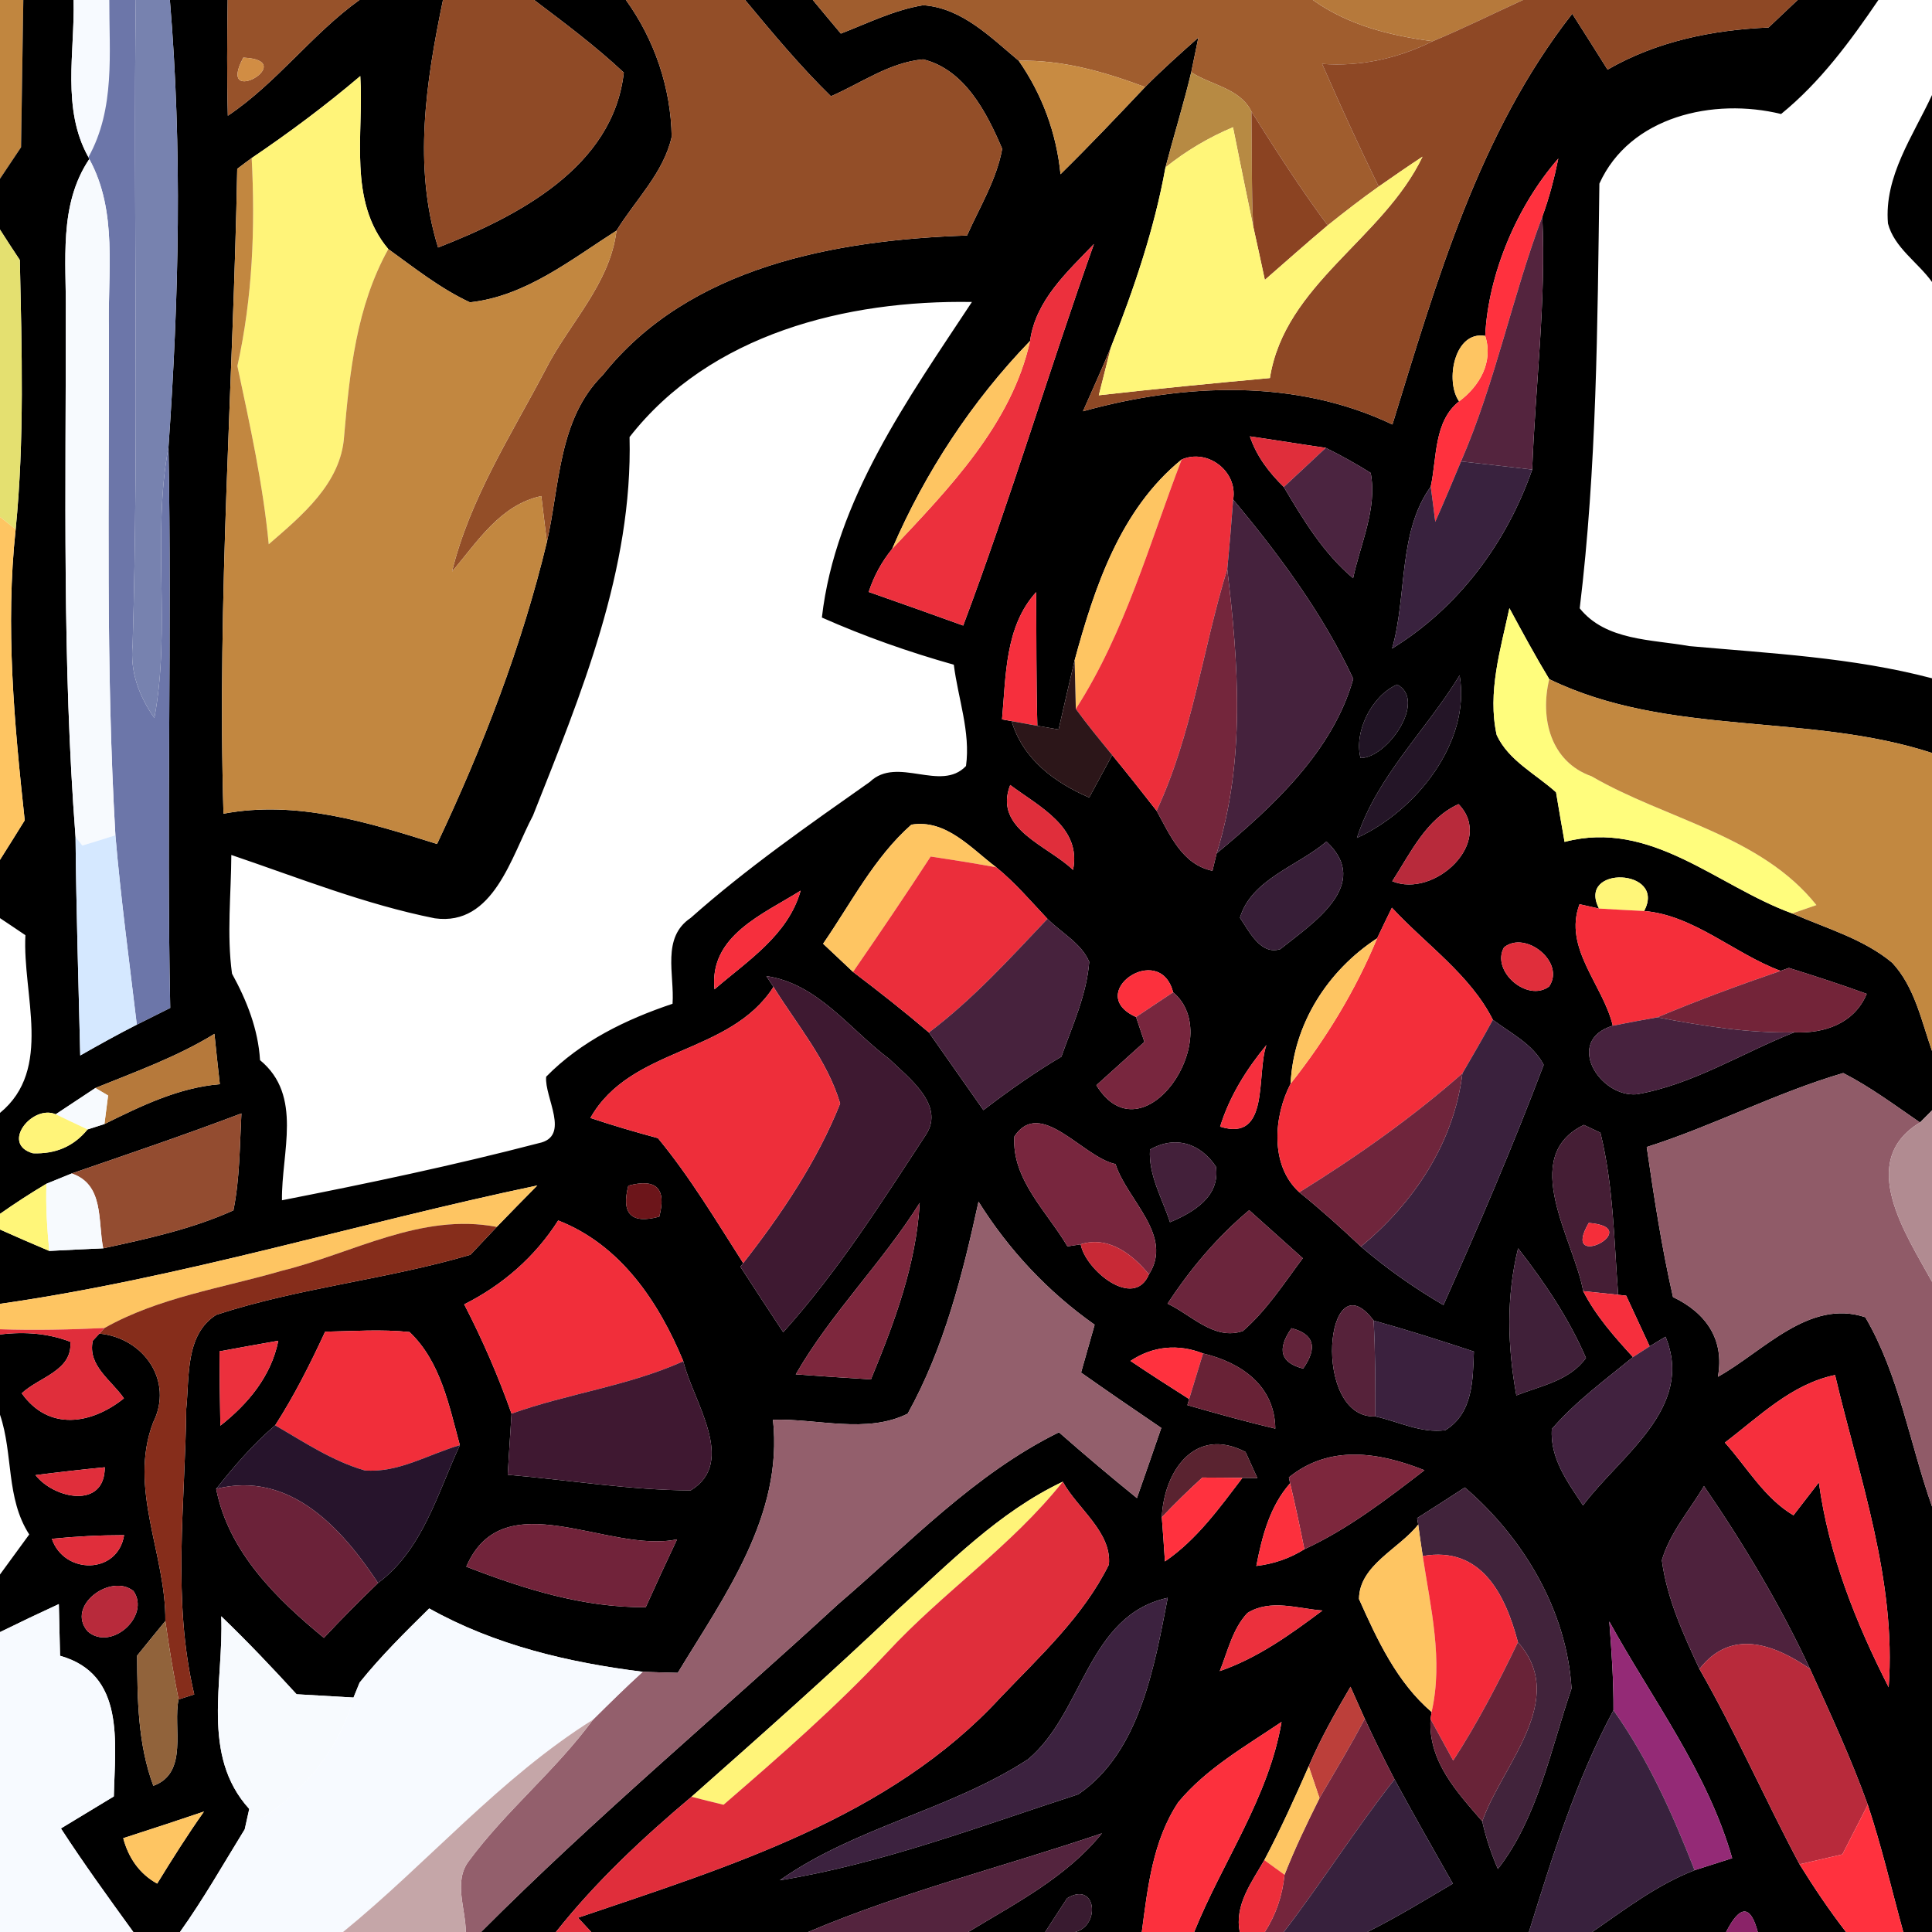 <?xml version="1.0" encoding="UTF-8" ?>
<!DOCTYPE svg PUBLIC "-//W3C//DTD SVG 1.1//EN" "http://www.w3.org/Graphics/SVG/1.1/DTD/svg11.dtd">
<svg width="111pt" height="111pt" viewBox="0 0 111 111" version="1.1" xmlns="http://www.w3.org/2000/svg">
<path fill="#c1863f" opacity="1.00" d=" M 0.00 0.00 L 1.34 0.00 C 1.29 2.82 1.26 5.64 1.21 8.46 C 0.91 8.91 0.30 9.82 0.00 10.27 L 0.00 0.00 Z" />
<path fill="#000000" opacity="1.00" d=" M 1.34 0.00 L 4.23 0.00 C 4.30 3.01 3.53 6.26 5.08 9.03 C 5.09 9.06 5.11 9.11 5.13 9.14 C 3.35 11.79 3.82 15.01 3.78 18.02 C 3.79 28.05 3.57 38.08 4.34 48.09 C 4.38 52.27 4.51 56.46 4.61 60.64 C 5.68 60.03 6.76 59.43 7.86 58.87 C 8.34 58.63 9.30 58.15 9.78 57.91 C 9.56 47.17 9.88 36.43 9.68 25.69 C 10.28 17.14 10.48 8.55 9.76 0.00 L 13.08 0.00 C 13.05 2.22 13.03 4.44 13.09 6.65 C 15.90 4.77 17.91 1.97 20.65 0.00 L 25.45 0.00 C 24.48 4.67 23.72 9.56 25.17 14.22 C 29.73 12.44 35.23 9.61 35.84 4.17 C 34.23 2.66 32.45 1.33 30.69 0.00 L 35.96 0.00 C 37.60 2.27 38.55 5.05 38.59 7.86 C 38.13 9.93 36.51 11.48 35.42 13.25 C 32.80 14.92 30.20 17.02 27.00 17.37 C 25.30 16.58 23.82 15.40 22.31 14.31 C 19.97 11.53 20.91 7.71 20.70 4.37 C 18.71 6.06 16.62 7.62 14.46 9.08 C 14.25 9.23 13.84 9.54 13.63 9.70 C 13.40 22.04 12.47 34.38 12.84 46.75 C 17.04 45.96 21.14 47.24 25.11 48.49 C 27.74 42.92 29.98 37.13 31.42 31.14 C 32.17 27.86 32.07 24.09 34.63 21.55 C 39.60 15.29 48.02 13.79 55.56 13.53 C 56.29 11.89 57.26 10.32 57.58 8.55 C 56.69 6.46 55.43 4.00 53.04 3.41 C 51.11 3.58 49.47 4.78 47.74 5.53 C 45.97 3.80 44.39 1.90 42.81 0.00 L 46.70 0.00 C 47.10 0.48 47.90 1.45 48.31 1.93 C 49.86 1.33 51.38 0.57 53.04 0.30 C 55.26 0.45 56.91 2.14 58.53 3.49 C 59.88 5.43 60.70 7.66 60.93 10.01 C 62.59 8.38 64.19 6.69 65.79 5.00 C 66.77 4.01 67.81 3.08 68.85 2.16 C 68.75 2.66 68.54 3.65 68.44 4.15 C 68.00 5.99 67.44 7.79 66.96 9.62 C 66.32 13.17 65.15 16.59 63.83 19.94 C 63.32 21.18 62.76 22.40 62.22 23.63 C 68.01 22.02 74.46 21.74 80.00 24.39 C 82.53 16.19 84.96 7.65 90.33 0.79 C 91.01 1.86 91.69 2.93 92.36 4.00 C 95.19 2.37 98.38 1.72 101.61 1.58 C 102.02 1.19 102.86 0.40 103.28 0.00 L 107.92 0.00 C 106.30 2.38 104.58 4.72 102.33 6.55 C 98.45 5.60 93.64 6.68 91.89 10.55 C 91.78 18.68 91.74 26.88 90.76 34.95 C 92.26 36.82 94.90 36.73 97.05 37.12 C 101.73 37.54 106.44 37.77 111.00 38.97 L 111.00 43.26 C 103.83 40.92 95.89 42.36 89.01 39.02 C 88.20 37.68 87.46 36.31 86.72 34.94 C 86.21 37.32 85.45 39.78 85.99 42.23 C 86.67 43.70 88.24 44.47 89.40 45.52 C 89.52 46.23 89.76 47.66 89.89 48.37 C 94.87 47.06 98.63 50.90 102.97 52.48 C 104.92 53.34 107.05 53.93 108.71 55.31 C 110.00 56.69 110.39 58.64 111.00 60.38 L 111.00 63.80 L 110.31 64.49 C 108.87 63.50 107.46 62.45 105.90 61.65 C 102.04 62.78 98.45 64.68 94.61 65.90 C 95.03 68.78 95.47 71.67 96.12 74.52 C 98.02 75.43 99.09 76.96 98.70 79.10 C 101.30 77.66 103.93 74.60 107.17 75.68 C 109.12 79.02 109.72 82.93 111.00 86.55 L 111.00 111.00 L 109.35 111.00 C 108.68 108.56 108.11 106.09 107.31 103.69 C 106.35 101.02 105.16 98.45 103.99 95.88 C 102.28 92.21 100.19 88.72 97.90 85.38 C 97.07 86.78 95.94 88.06 95.48 89.64 C 95.77 91.84 96.71 93.89 97.64 95.89 C 99.73 99.54 101.41 103.40 103.39 107.11 C 104.22 108.45 105.10 109.76 106.06 111.00 L 100.99 111.00 C 100.58 109.43 99.97 109.43 99.17 111.00 L 91.48 111.00 C 93.36 109.70 95.21 108.28 97.36 107.45 C 97.90 107.28 98.98 106.93 99.52 106.76 C 98.10 101.79 94.92 97.63 92.46 93.16 C 92.59 94.86 92.71 96.56 92.70 98.26 C 90.54 102.29 89.19 106.66 87.84 111.00 L 78.56 111.00 C 80.24 110.16 81.85 109.18 83.47 108.22 C 82.34 106.23 81.21 104.24 80.12 102.23 C 79.52 101.08 78.95 99.92 78.41 98.75 C 78.20 98.29 77.80 97.37 77.59 96.91 C 76.72 98.39 75.87 99.89 75.19 101.48 C 74.39 103.30 73.57 105.11 72.64 106.87 C 71.92 108.13 70.91 109.46 71.23 111.00 L 68.61 111.00 C 70.24 106.96 72.89 103.29 73.63 98.93 C 71.56 100.33 69.31 101.60 67.70 103.54 C 66.23 105.74 65.94 108.44 65.60 111.00 L 61.78 111.00 C 63.25 110.62 62.98 108.05 61.31 109.06 C 60.99 109.54 60.37 110.51 60.05 111.00 L 55.63 111.00 C 58.35 109.35 61.28 107.85 63.31 105.33 C 57.69 107.24 51.90 108.68 46.43 111.00 L 33.97 111.00 L 33.21 110.18 C 41.83 107.25 51.12 104.44 57.48 97.53 C 59.74 95.16 62.24 92.87 63.71 89.89 C 63.88 88.02 61.90 86.67 61.06 85.13 C 57.38 86.87 54.52 89.83 51.54 92.52 C 47.69 96.18 43.71 99.71 39.73 103.23 C 36.92 105.60 34.23 108.11 31.94 111.00 L 27.64 111.00 C 34.20 104.42 41.32 98.46 48.15 92.17 C 52.22 88.69 55.97 84.69 60.84 82.29 C 62.31 83.58 63.80 84.84 65.32 86.07 C 65.79 84.73 66.26 83.38 66.72 82.04 C 65.17 80.99 63.63 79.93 62.11 78.86 C 62.37 77.95 62.63 77.03 62.89 76.11 C 60.21 74.22 57.96 71.82 56.22 69.04 C 55.31 73.22 54.24 77.46 52.15 81.22 C 49.78 82.40 46.95 81.49 44.41 81.57 C 45.01 87.07 41.63 91.68 38.94 96.11 C 38.43 96.10 37.43 96.07 36.93 96.05 C 32.67 95.52 28.43 94.52 24.66 92.41 C 23.27 93.78 21.88 95.15 20.66 96.67 L 20.31 97.53 C 19.49 97.48 17.86 97.39 17.04 97.34 C 15.64 95.81 14.21 94.30 12.71 92.86 C 12.87 96.59 11.51 100.84 14.32 103.93 L 14.06 105.10 C 12.84 107.08 11.69 109.11 10.34 111.00 L 7.66 111.00 C 6.24 109.04 4.82 107.08 3.50 105.05 C 4.52 104.43 5.53 103.82 6.54 103.21 C 6.61 100.09 7.21 96.19 3.45 95.13 C 3.43 94.39 3.40 92.90 3.38 92.16 C 2.25 92.68 1.12 93.22 -0.00 93.77 L 0.00 90.46 C 0.56 89.69 1.12 88.92 1.68 88.16 C 0.33 86.07 0.77 83.55 0.00 81.28 L 0.00 76.67 C 1.47 76.49 2.82 76.62 4.04 77.09 C 4.18 78.76 2.23 79.12 1.25 80.05 C 2.80 82.24 5.26 81.83 7.12 80.34 C 6.41 79.30 5.02 78.47 5.33 77.03 L 5.71 76.62 C 8.26 76.86 9.99 79.35 8.80 81.72 C 7.35 85.52 9.54 89.28 9.50 93.13 C 9.09 93.63 8.28 94.62 7.88 95.12 C 7.89 97.63 7.92 100.21 8.81 102.60 C 10.86 101.86 9.92 99.22 10.26 97.64 C 10.48 97.57 10.93 97.42 11.16 97.35 C 9.88 91.96 10.64 86.41 10.70 80.95 C 10.89 79.11 10.63 76.67 12.43 75.54 C 17.19 73.98 22.23 73.51 27.03 72.09 C 27.41 71.69 28.16 70.89 28.54 70.49 C 29.31 69.69 30.09 68.90 30.87 68.11 C 20.56 70.27 10.44 73.42 0.00 74.91 L 0.00 70.64 C 0.94 71.06 1.88 71.47 2.83 71.87 C 3.60 71.83 5.16 71.75 5.93 71.72 C 8.47 71.17 11.04 70.61 13.41 69.54 C 13.78 67.71 13.77 65.83 13.87 63.97 C 10.65 65.19 7.38 66.30 4.12 67.42 L 2.67 68.01 C 1.76 68.55 0.87 69.13 0.00 69.74 L 0.00 63.94 C 3.06 61.43 1.28 57.13 1.46 53.73 C 1.10 53.49 0.37 52.99 0.00 52.75 L 0.00 49.40 C 0.36 48.83 1.07 47.70 1.42 47.13 C 0.82 41.58 0.30 35.98 0.90 30.41 C 1.41 25.27 1.25 20.09 1.14 14.94 C 0.85 14.51 0.28 13.63 0.00 13.19 L 0.00 10.27 C 0.30 9.82 0.91 8.91 1.21 8.46 C 1.26 5.64 1.29 2.82 1.34 0.00 M 85.33 19.30 C 83.56 18.98 83.01 21.90 83.83 23.06 C 82.37 24.21 82.56 26.31 82.20 27.96 C 80.31 30.57 80.85 34.23 79.98 37.26 C 83.80 34.91 86.56 31.19 88.03 26.98 C 88.21 22.14 88.84 17.30 88.61 12.45 C 89.01 11.36 89.30 10.24 89.53 9.11 C 87.17 11.81 85.50 15.73 85.33 19.30 M 59.18 19.59 C 55.85 23.03 53.15 27.14 51.26 31.53 C 50.66 32.27 50.21 33.09 49.91 34.01 C 51.72 34.64 53.53 35.29 55.34 35.94 C 58.06 28.70 60.27 21.29 62.85 14.02 C 61.31 15.63 59.50 17.25 59.18 19.59 M 36.17 25.11 C 36.36 32.73 33.38 39.90 30.62 46.86 C 29.38 49.19 28.36 53.23 24.98 52.76 C 20.97 51.96 17.15 50.43 13.29 49.12 C 13.28 51.39 13.02 53.68 13.33 55.94 C 14.18 57.49 14.83 59.12 14.94 60.91 C 17.42 62.95 16.16 66.21 16.20 68.96 C 21.14 67.99 26.08 66.95 30.95 65.68 C 32.82 65.30 31.26 63.03 31.38 61.86 C 33.38 59.82 35.96 58.57 38.64 57.67 C 38.76 55.99 37.99 53.87 39.68 52.74 C 42.90 49.88 46.46 47.40 49.98 44.92 C 51.55 43.41 54.05 45.54 55.50 44.01 C 55.77 42.06 55.04 40.12 54.80 38.19 C 52.21 37.46 49.68 36.57 47.22 35.48 C 47.99 28.73 52.18 22.90 55.84 17.35 C 48.63 17.23 40.80 19.18 36.17 25.11 M 71.81 25.07 C 72.19 26.21 72.91 27.15 73.76 27.98 C 74.88 29.87 76.03 31.78 77.74 33.22 C 78.16 31.24 79.14 29.22 78.75 27.17 C 77.92 26.65 77.06 26.17 76.17 25.73 C 74.72 25.52 73.26 25.28 71.81 25.07 M 61.74 37.94 C 61.43 39.26 61.12 40.58 60.82 41.91 L 59.60 41.70 C 59.53 39.14 59.55 36.58 59.53 34.02 C 57.73 36.00 57.80 38.83 57.57 41.33 L 58.12 41.43 C 58.77 43.61 60.58 44.96 62.58 45.82 C 62.91 45.21 63.57 43.99 63.90 43.38 C 64.76 44.43 65.61 45.50 66.45 46.58 C 67.22 47.97 67.92 49.67 69.66 50.03 L 69.90 49.03 C 73.14 46.34 76.58 43.16 77.75 39.00 C 76.00 35.25 73.49 31.87 70.85 28.70 C 71.12 27.09 69.39 25.75 67.89 26.40 C 64.37 29.26 62.89 33.72 61.74 37.94 M 80.27 39.33 C 78.82 39.96 77.77 42.04 78.17 43.55 C 79.70 43.56 82.01 40.24 80.27 39.33 M 77.96 48.14 C 81.34 46.61 84.52 42.64 83.86 38.80 C 81.95 41.94 79.11 44.60 77.96 48.14 M 58.04 45.10 C 57.05 47.63 60.21 48.58 61.65 49.98 C 62.16 47.52 59.68 46.33 58.04 45.10 M 79.99 50.63 C 82.41 51.63 85.90 48.38 83.80 46.20 C 81.94 47.04 81.04 49.01 79.99 50.63 M 52.36 47.38 C 50.21 49.28 48.90 51.89 47.29 54.22 C 47.72 54.62 48.58 55.44 49.01 55.84 C 50.49 56.96 51.95 58.11 53.37 59.32 C 54.41 60.81 55.46 62.29 56.50 63.78 C 57.94 62.68 59.42 61.63 60.98 60.71 C 61.61 58.93 62.43 57.17 62.58 55.26 C 62.12 54.18 60.98 53.60 60.18 52.79 C 59.23 51.78 58.32 50.71 57.24 49.83 C 55.80 48.75 54.36 47.05 52.36 47.38 M 71.24 52.73 C 71.76 53.48 72.42 54.90 73.56 54.53 C 75.41 53.05 78.86 50.82 76.21 48.35 C 74.58 49.75 71.89 50.51 71.24 52.73 M 91.87 52.20 L 90.75 51.95 C 89.80 54.47 92.11 56.59 92.66 58.93 C 89.87 59.78 91.89 63.06 94.04 62.87 C 97.26 62.31 100.08 60.50 103.09 59.31 C 104.82 59.39 106.54 58.80 107.25 57.10 C 105.77 56.56 104.28 56.08 102.78 55.61 L 102.30 55.78 C 99.64 54.79 97.32 52.58 94.46 52.34 C 95.78 49.89 90.57 49.70 91.87 52.20 M 41.05 56.84 C 42.95 55.20 45.28 53.73 46.00 51.17 C 43.84 52.53 40.73 53.76 41.05 56.84 M 79.12 53.91 C 76.28 55.76 74.31 58.84 74.15 62.26 C 73.18 64.12 72.94 66.95 74.65 68.50 C 75.88 69.49 77.04 70.54 78.19 71.62 C 79.66 72.88 81.25 74.00 82.93 74.98 C 84.96 70.43 86.93 65.84 88.69 61.18 C 88.07 59.98 86.80 59.37 85.77 58.59 C 84.48 56.01 81.91 54.25 79.97 52.15 C 79.75 52.59 79.33 53.47 79.12 53.91 M 86.41 54.43 C 85.65 55.78 87.74 57.61 89.00 56.68 C 89.96 55.29 87.64 53.43 86.41 54.43 M 44.03 56.08 L 44.44 56.70 C 41.92 60.63 36.24 60.12 33.92 64.23 C 35.20 64.66 36.50 65.04 37.80 65.39 C 39.65 67.63 41.14 70.13 42.70 72.57 L 42.54 72.78 C 43.35 74.03 44.17 75.29 45.00 76.54 C 48.14 73.05 50.66 69.07 53.22 65.16 C 54.29 63.46 52.18 61.90 51.09 60.84 C 48.83 59.15 46.99 56.51 44.03 56.08 M 65.27 58.43 C 65.39 58.78 65.63 59.50 65.75 59.86 C 64.83 60.69 63.91 61.52 62.99 62.35 C 65.66 66.69 70.48 59.60 67.40 57.01 C 66.63 54.03 62.25 57.08 65.27 58.43 M 5.48 62.51 C 4.91 62.89 3.77 63.64 3.20 64.02 C 1.87 63.44 0.01 65.72 1.89 66.26 C 3.20 66.31 4.24 65.86 5.03 64.89 L 6.00 64.58 C 8.11 63.54 10.25 62.49 12.63 62.29 C 12.52 61.33 12.42 60.36 12.32 59.40 C 10.17 60.72 7.80 61.57 5.48 62.51 M 70.10 64.73 C 72.99 65.64 72.16 61.74 72.76 60.04 C 71.61 61.44 70.64 62.98 70.10 64.73 M 58.28 65.29 C 58.11 67.75 60.17 69.63 61.33 71.61 L 62.09 71.49 C 62.35 72.95 65.14 75.27 66.01 73.22 C 67.45 70.98 64.75 68.95 64.09 66.88 C 62.21 66.49 59.78 63.03 58.28 65.29 M 90.96 74.18 C 91.69 75.61 92.75 76.80 93.82 77.97 C 92.22 79.28 90.52 80.52 89.16 82.10 C 89.04 83.79 90.08 85.17 90.95 86.49 C 93.08 83.64 97.38 80.90 95.69 76.80 L 94.78 77.35 C 94.33 76.38 93.88 75.41 93.43 74.44 L 92.97 74.39 C 92.73 71.28 92.70 68.12 91.95 65.08 L 91.00 64.63 C 87.22 66.46 90.43 71.23 90.96 74.18 M 66.07 66.05 C 65.98 67.53 66.78 68.86 67.22 70.22 C 68.56 69.66 70.11 68.75 69.86 67.03 C 68.97 65.68 67.51 65.22 66.07 66.05 M 36.10 68.12 C 35.68 69.74 36.27 70.34 37.88 69.90 C 38.30 68.28 37.71 67.69 36.10 68.12 M 45.72 78.96 C 47.16 79.07 48.60 79.16 50.04 79.25 C 51.38 76.00 52.64 72.66 52.84 69.11 C 50.68 72.56 47.75 75.43 45.72 78.96 M 67.08 74.90 C 68.45 75.54 69.77 77.04 71.41 76.47 C 72.78 75.28 73.77 73.73 74.85 72.29 C 73.82 71.37 72.79 70.45 71.77 69.53 C 69.93 71.07 68.39 72.90 67.08 74.90 M 26.67 74.94 C 27.72 76.97 28.63 79.07 29.39 81.22 C 29.31 82.39 29.24 83.56 29.17 84.73 C 32.67 85.03 36.16 85.61 39.68 85.63 C 42.38 84.00 39.79 80.46 39.26 78.21 C 37.84 74.79 35.66 71.52 32.07 70.12 C 30.74 72.21 28.88 73.83 26.67 74.94 M 87.22 71.72 C 86.53 74.50 86.61 77.37 87.12 80.17 C 88.52 79.62 90.18 79.33 91.12 78.02 C 90.14 75.75 88.74 73.67 87.22 71.72 M 79.02 81.38 C 80.35 81.67 81.64 82.36 83.04 82.17 C 84.63 81.19 84.62 79.29 84.68 77.65 C 82.77 77.02 80.86 76.41 78.92 75.87 C 76.14 72.15 75.32 81.52 79.02 81.38 M 18.68 76.51 C 17.83 78.35 16.91 80.18 15.81 81.89 C 14.54 82.97 13.45 84.24 12.42 85.54 C 13.12 89.15 15.88 91.86 18.61 94.10 C 19.62 93.02 20.66 91.97 21.72 90.95 C 24.29 89.03 25.13 85.81 26.42 83.03 C 25.80 80.76 25.32 78.23 23.53 76.53 C 21.92 76.36 20.29 76.48 18.68 76.51 M 74.20 76.31 C 73.35 77.53 73.57 78.30 74.87 78.63 C 75.72 77.42 75.49 76.64 74.20 76.31 M 12.61 77.64 C 12.62 79.06 12.63 80.48 12.66 81.91 C 14.25 80.66 15.58 79.07 15.99 77.03 C 14.86 77.23 13.73 77.43 12.61 77.64 M 64.95 78.19 C 66.06 78.94 67.19 79.66 68.32 80.38 L 68.22 80.73 C 69.89 81.21 71.58 81.68 73.27 82.08 C 73.24 79.61 71.31 78.28 69.12 77.76 C 67.69 77.20 66.24 77.33 64.95 78.19 M 99.10 82.88 C 100.37 84.30 101.37 86.07 103.04 87.06 C 103.41 86.59 104.13 85.64 104.50 85.17 C 105.06 89.31 106.62 93.23 108.51 96.94 C 108.96 90.77 106.82 84.91 105.43 79.00 C 102.92 79.52 101.07 81.39 99.10 82.88 M 66.75 87.17 C 66.80 87.80 66.89 89.08 66.93 89.71 C 68.76 88.46 70.06 86.64 71.38 84.91 L 72.24 84.92 C 72.07 84.54 71.73 83.79 71.56 83.42 C 68.65 81.91 66.87 84.53 66.75 87.17 M 74.05 84.88 L 74.12 85.22 C 72.95 86.55 72.51 88.27 72.18 89.97 C 73.19 89.85 74.11 89.53 74.94 89.01 C 77.45 87.85 79.66 86.15 81.84 84.47 C 79.23 83.43 76.39 82.98 74.05 84.88 M 2.04 84.75 C 3.10 86.11 6.02 86.73 6.02 84.30 C 4.69 84.43 3.37 84.58 2.04 84.75 M 81.42 87.22 L 81.48 87.59 C 80.40 88.98 78.09 89.92 78.08 91.87 C 79.13 94.22 80.26 96.66 82.25 98.36 L 82.19 98.77 C 82.05 101.19 83.70 102.95 85.16 104.64 C 85.37 105.58 85.67 106.49 86.06 107.38 C 88.36 104.42 89.09 100.51 90.29 97.01 C 90.02 92.54 87.53 88.35 84.16 85.46 C 83.25 86.05 82.34 86.64 81.42 87.22 M 2.98 88.41 C 3.68 90.47 6.76 90.48 7.13 88.20 C 5.74 88.20 4.36 88.27 2.98 88.41 M 26.79 90.01 C 30.09 91.29 33.52 92.37 37.10 92.34 C 37.69 91.03 38.29 89.73 38.90 88.44 C 34.94 89.28 28.93 85.07 26.79 90.01 M 5.04 93.73 C 6.39 94.90 8.66 92.84 7.67 91.41 C 6.37 90.36 3.76 92.26 5.04 93.73 M 59.06 101.08 C 54.61 103.98 49.16 104.96 44.80 108.03 C 50.68 107.07 56.31 104.92 61.95 103.09 C 65.48 100.68 66.32 95.77 67.09 91.80 C 62.46 92.82 62.26 98.41 59.06 101.08 M 71.67 92.67 C 70.81 93.59 70.54 94.87 70.08 96.01 C 72.26 95.26 74.15 93.90 75.98 92.53 C 74.55 92.42 73.00 91.85 71.67 92.67 M 7.08 105.61 C 7.38 106.73 8.00 107.65 9.03 108.22 C 9.89 106.82 10.77 105.42 11.72 104.08 C 10.18 104.60 8.63 105.11 7.08 105.61 Z" />
<path fill="#f7faff" opacity="1.00" d=" M 4.23 0.00 L 6.28 0.00 C 6.27 3.04 6.63 6.25 5.08 9.03 C 3.53 6.26 4.30 3.01 4.23 0.00 Z" />
<path fill="#6c76a9" opacity="1.00" d=" M 6.28 0.00 L 7.80 0.00 C 7.65 12.35 7.99 24.70 7.62 37.05 C 7.46 38.58 7.99 40.01 8.87 41.25 C 9.83 36.10 8.72 30.84 9.68 25.69 C 9.88 36.43 9.56 47.17 9.78 57.91 C 9.30 58.15 8.34 58.63 7.86 58.87 C 7.43 55.25 6.94 51.63 6.63 47.99 C 6.07 38.33 6.28 28.65 6.26 18.98 C 6.17 15.68 6.79 12.17 5.13 9.14 C 5.11 9.11 5.09 9.06 5.08 9.03 C 6.63 6.25 6.27 3.04 6.28 0.00 Z" />
<path fill="#7782af" opacity="1.00" d=" M 7.80 0.00 L 9.76 0.00 C 10.48 8.55 10.28 17.14 9.68 25.69 C 8.72 30.84 9.83 36.10 8.87 41.25 C 7.99 40.01 7.46 38.58 7.62 37.05 C 7.99 24.70 7.65 12.35 7.80 0.00 Z" />
<path fill="#97522a" opacity="1.00" d=" M 13.08 0.00 L 20.65 0.00 C 17.91 1.97 15.90 4.77 13.09 6.65 C 13.03 4.44 13.05 2.22 13.08 0.00 M 13.98 3.31 C 12.37 6.29 17.29 3.47 13.98 3.31 Z" />
<path fill="#8f4a26" opacity="1.00" d=" M 25.45 0.00 L 30.69 0.00 C 32.45 1.33 34.23 2.66 35.84 4.17 C 35.23 9.61 29.73 12.44 25.17 14.22 C 23.72 9.56 24.48 4.67 25.45 0.00 Z" />
<path fill="#934e28" opacity="1.00" d=" M 35.96 0.00 L 42.81 0.00 C 44.39 1.90 45.97 3.80 47.74 5.53 C 49.47 4.78 51.11 3.58 53.04 3.41 C 55.43 4.00 56.69 6.46 57.58 8.55 C 57.26 10.32 56.29 11.89 55.56 13.53 C 48.02 13.79 39.60 15.29 34.63 21.55 C 32.07 24.09 32.17 27.86 31.42 31.14 C 31.34 30.48 31.18 29.16 31.10 28.50 C 28.73 29.01 27.43 31.13 25.97 32.84 C 26.99 28.67 29.34 25.04 31.32 21.28 C 32.67 18.60 35.04 16.35 35.42 13.25 C 36.51 11.48 38.13 9.93 38.59 7.86 C 38.55 5.05 37.60 2.27 35.96 0.00 Z" />
<path fill="#a05d2e" opacity="1.00" d=" M 46.70 0.00 L 75.43 0.00 C 77.46 1.45 79.88 2.05 82.31 2.37 C 80.33 3.35 78.17 3.84 75.96 3.67 C 77.00 6.04 78.07 8.39 79.21 10.72 C 78.21 11.43 77.24 12.18 76.28 12.95 C 74.71 10.84 73.30 8.63 71.90 6.41 C 71.25 5.07 69.57 4.89 68.44 4.15 C 68.54 3.65 68.75 2.66 68.85 2.16 C 67.81 3.08 66.77 4.01 65.79 5.00 C 63.46 4.13 61.04 3.43 58.53 3.49 C 56.91 2.14 55.26 0.45 53.04 0.30 C 51.38 0.57 49.86 1.33 48.31 1.93 C 47.90 1.45 47.10 0.48 46.70 0.00 Z" />
<path fill="#b6793b" opacity="1.00" d=" M 75.43 0.00 L 87.50 0.00 C 85.77 0.79 84.07 1.64 82.31 2.37 C 79.88 2.05 77.46 1.45 75.43 0.00 Z" />
<path fill="#8e4825" opacity="1.00" d=" M 87.50 0.00 L 103.28 0.00 C 102.86 0.40 102.02 1.19 101.61 1.58 C 98.38 1.72 95.19 2.37 92.36 4.00 C 91.69 2.93 91.01 1.86 90.33 0.79 C 84.96 7.65 82.53 16.19 80.00 24.39 C 74.46 21.74 68.01 22.02 62.22 23.63 C 62.76 22.40 63.32 21.18 63.83 19.94 C 63.66 20.63 63.30 22.02 63.13 22.71 C 66.40 22.34 69.68 22.02 72.96 21.72 C 73.81 16.33 79.46 13.74 81.73 9.00 C 80.88 9.56 80.04 10.14 79.21 10.72 C 78.07 8.39 77.00 6.04 75.96 3.67 C 78.17 3.84 80.33 3.35 82.31 2.37 C 84.07 1.64 85.77 0.79 87.50 0.00 Z" />
<path fill="#d18d44" opacity="1.00" d=" M 13.98 3.31 C 17.29 3.47 12.37 6.29 13.98 3.31 Z" />
<path fill="#c88b42" opacity="1.00" d=" M 58.53 3.49 C 61.04 3.43 63.46 4.13 65.79 5.00 C 64.19 6.69 62.59 8.38 60.93 10.01 C 60.70 7.66 59.88 5.43 58.53 3.49 Z" />
<path fill="#fff479" opacity="1.00" d=" M 20.70 4.37 C 20.91 7.71 19.97 11.53 22.31 14.31 C 20.47 17.62 20.09 21.37 19.77 25.07 C 19.59 27.78 17.34 29.62 15.44 31.27 C 15.11 27.81 14.36 24.42 13.64 21.03 C 14.51 17.09 14.67 13.10 14.46 9.08 C 16.62 7.62 18.71 6.06 20.70 4.37 Z" />
<path fill="#b78a43" opacity="1.00" d=" M 66.96 9.62 C 67.44 7.79 68.00 5.99 68.44 4.15 C 69.57 4.89 71.25 5.07 71.90 6.41 C 71.94 8.60 71.89 10.80 72.00 13.00 C 71.60 11.10 71.22 9.20 70.84 7.31 C 69.44 7.90 68.14 8.67 66.96 9.62 Z" />
<path fill="#000000" opacity="1.00" d=" M 108.47 12.84 C 108.24 10.13 109.92 7.80 111.00 5.46 L 111.00 16.20 C 110.19 15.07 108.83 14.23 108.47 12.84 Z" />
<path fill="#8b4322" opacity="1.00" d=" M 71.90 6.41 C 73.30 8.63 74.71 10.84 76.28 12.95 C 75.06 13.97 73.87 15.04 72.67 16.08 C 72.51 15.31 72.17 13.77 72.00 13.00 C 71.89 10.80 71.94 8.60 71.90 6.41 Z" />
<path fill="#fff679" opacity="1.00" d=" M 66.96 9.62 C 68.14 8.67 69.44 7.90 70.84 7.31 C 71.22 9.20 71.60 11.10 72.00 13.00 C 72.17 13.77 72.51 15.31 72.67 16.08 C 73.87 15.04 75.06 13.97 76.28 12.95 C 77.24 12.18 78.21 11.43 79.21 10.72 C 80.04 10.14 80.88 9.56 81.73 9.00 C 79.46 13.74 73.81 16.33 72.96 21.72 C 69.68 22.02 66.40 22.34 63.13 22.71 C 63.30 22.02 63.66 20.63 63.83 19.94 C 65.15 16.59 66.32 13.17 66.96 9.62 Z" />
<path fill="#c28740" opacity="1.00" d=" M 13.63 9.70 C 13.84 9.54 14.25 9.23 14.46 9.08 C 14.67 13.10 14.51 17.09 13.64 21.03 C 14.36 24.42 15.11 27.81 15.44 31.27 C 17.34 29.62 19.59 27.78 19.77 25.07 C 20.09 21.37 20.47 17.62 22.31 14.31 C 23.82 15.40 25.30 16.58 27.00 17.37 C 30.20 17.02 32.80 14.92 35.42 13.25 C 35.04 16.35 32.67 18.60 31.32 21.28 C 29.34 25.04 26.99 28.67 25.97 32.84 C 27.43 31.13 28.73 29.01 31.10 28.50 C 31.18 29.16 31.34 30.48 31.42 31.14 C 29.98 37.13 27.74 42.92 25.11 48.49 C 21.14 47.24 17.04 45.96 12.84 46.75 C 12.47 34.38 13.40 22.04 13.63 9.70 Z" />
<path fill="#ff313e" opacity="1.00" d=" M 85.33 19.30 C 85.50 15.73 87.17 11.81 89.53 9.11 C 89.30 10.24 89.01 11.36 88.61 12.45 C 86.87 17.07 85.92 21.96 83.94 26.51 C 83.46 27.67 82.97 28.83 82.46 29.98 C 82.40 29.47 82.27 28.46 82.20 27.96 C 82.56 26.31 82.37 24.21 83.83 23.06 C 85.01 22.18 85.81 20.80 85.33 19.30 Z" />
<path fill="#f7fafe" opacity="1.00" d=" M 3.78 18.02 C 3.82 15.01 3.35 11.79 5.13 9.14 C 6.79 12.17 6.17 15.68 6.26 18.98 C 6.28 28.65 6.07 38.33 6.63 47.99 C 6.16 48.14 5.21 48.44 4.73 48.58 L 4.34 48.09 C 3.57 38.08 3.79 28.05 3.78 18.02 Z" />
<path fill="#54243e" opacity="1.00" d=" M 83.94 26.51 C 85.92 21.96 86.87 17.07 88.61 12.45 C 88.84 17.30 88.21 22.14 88.03 26.98 C 86.67 26.82 85.30 26.66 83.94 26.51 Z" />
<path fill="#e4e070" opacity="1.00" d=" M 0.00 13.19 C 0.28 13.63 0.85 14.51 1.14 14.94 C 1.25 20.09 1.41 25.27 0.90 30.41 L 0.00 29.70 L 0.00 13.19 Z" />
<path fill="#ec303d" opacity="1.00" d=" M 59.18 19.59 C 59.50 17.25 61.31 15.63 62.85 14.02 C 60.27 21.29 58.06 28.70 55.34 35.94 C 53.53 35.29 51.72 34.64 49.91 34.01 C 50.21 33.09 50.66 32.27 51.26 31.53 C 54.51 28.08 58.13 24.36 59.18 19.59 Z" />
<path fill="#fec562" opacity="1.00" d=" M 83.83 23.06 C 83.01 21.90 83.56 18.98 85.33 19.30 C 85.81 20.80 85.01 22.18 83.83 23.06 Z" />
<path fill="#fec562" opacity="1.00" d=" M 51.26 31.53 C 53.15 27.14 55.85 23.03 59.18 19.59 C 58.13 24.36 54.51 28.08 51.26 31.53 Z" />
<path fill="#e02e3b" opacity="1.00" d=" M 71.81 25.07 C 73.26 25.28 74.72 25.52 76.17 25.73 C 75.37 26.48 74.57 27.23 73.76 27.98 C 72.91 27.15 72.19 26.21 71.81 25.07 Z" />
<path fill="#4b2440" opacity="1.00" d=" M 76.17 25.73 C 77.06 26.17 77.92 26.65 78.75 27.17 C 79.14 29.22 78.16 31.24 77.74 33.22 C 76.03 31.78 74.88 29.87 73.76 27.98 C 74.57 27.23 75.37 26.48 76.17 25.73 Z" />
<path fill="#39223e" opacity="1.00" d=" M 83.94 26.51 C 85.30 26.66 86.67 26.82 88.03 26.98 C 86.56 31.19 83.80 34.91 79.98 37.26 C 80.85 34.23 80.31 30.57 82.20 27.96 C 82.27 28.46 82.40 29.47 82.46 29.98 C 82.97 28.83 83.46 27.67 83.94 26.51 Z" />
<path fill="#fec562" opacity="1.00" d=" M 61.74 37.94 C 62.89 33.72 64.37 29.26 67.89 26.40 C 66.03 31.24 64.63 36.35 61.81 40.73 C 61.79 40.04 61.76 38.64 61.74 37.94 Z" />
<path fill="#ed2e3a" opacity="1.00" d=" M 67.89 26.40 C 69.39 25.75 71.12 27.09 70.85 28.70 C 70.75 30.03 70.64 31.37 70.51 32.70 C 69.09 37.31 68.51 42.18 66.45 46.58 C 65.61 45.50 64.76 44.43 63.90 43.38 C 63.19 42.51 62.47 41.64 61.81 40.73 C 64.63 36.35 66.03 31.24 67.89 26.40 Z" />
<path fill="#45223d" opacity="1.00" d=" M 70.85 28.70 C 73.49 31.87 76.00 35.25 77.75 39.00 C 76.58 43.16 73.14 46.34 69.90 49.03 C 71.56 43.71 71.16 38.14 70.51 32.70 C 70.64 31.37 70.75 30.03 70.85 28.70 Z" />
<path fill="#fec562" opacity="1.00" d=" M 0.00 29.70 L 0.90 30.41 C 0.30 35.98 0.82 41.58 1.42 47.13 C 1.07 47.70 0.36 48.83 0.00 49.40 L 0.00 29.70 Z" />
<path fill="#74263c" opacity="1.00" d=" M 66.45 46.58 C 68.51 42.18 69.09 37.31 70.51 32.70 C 71.16 38.14 71.56 43.71 69.90 49.03 L 69.66 50.03 C 67.92 49.67 67.22 47.97 66.45 46.58 Z" />
<path fill="#f62f3d" opacity="1.00" d=" M 57.57 41.33 C 57.80 38.83 57.73 36.00 59.53 34.02 C 59.55 36.58 59.53 39.14 59.60 41.70 C 59.23 41.63 58.49 41.50 58.12 41.43 L 57.57 41.33 Z" />
<path fill="#fffd7d" opacity="1.00" d=" M 85.99 42.23 C 85.45 39.78 86.21 37.32 86.72 34.94 C 87.46 36.31 88.20 37.68 89.01 39.02 C 88.47 41.25 89.07 43.76 91.44 44.60 C 95.71 47.08 101.16 47.99 104.36 52.00 L 102.97 52.48 C 98.63 50.90 94.87 47.06 89.89 48.37 C 89.76 47.66 89.52 46.23 89.40 45.52 C 88.24 44.47 86.67 43.70 85.99 42.23 Z" />
<path fill="#2c1619" opacity="1.00" d=" M 60.82 41.91 C 61.12 40.58 61.43 39.26 61.74 37.94 C 61.76 38.64 61.79 40.04 61.81 40.73 C 62.47 41.64 63.19 42.51 63.90 43.38 C 63.57 43.99 62.91 45.21 62.58 45.82 C 60.58 44.96 58.77 43.61 58.12 41.43 C 58.49 41.50 59.23 41.63 59.60 41.70 L 60.82 41.91 Z" />
<path fill="#211425" opacity="1.00" d=" M 80.27 39.33 C 82.01 40.24 79.70 43.56 78.17 43.55 C 77.77 42.04 78.82 39.96 80.27 39.33 Z" />
<path fill="#241527" opacity="1.00" d=" M 77.96 48.14 C 79.11 44.60 81.95 41.94 83.86 38.80 C 84.52 42.64 81.34 46.61 77.96 48.14 Z" />
<path fill="#c28840" opacity="1.00" d=" M 89.01 39.02 C 95.89 42.36 103.83 40.92 111.00 43.26 L 111.00 60.38 C 110.39 58.64 110.00 56.69 108.71 55.31 C 107.05 53.93 104.92 53.34 102.97 52.48 L 104.36 52.00 C 101.16 47.99 95.71 47.08 91.44 44.60 C 89.07 43.76 88.47 41.25 89.01 39.02 Z" />
<path fill="#e02e3b" opacity="1.00" d=" M 58.04 45.10 C 59.68 46.33 62.16 47.52 61.65 49.98 C 60.21 48.58 57.05 47.63 58.04 45.10 Z" />
<path fill="#b82a3b" opacity="1.00" d=" M 79.99 50.63 C 81.04 49.01 81.94 47.04 83.80 46.20 C 85.90 48.38 82.41 51.63 79.99 50.63 Z" />
<path fill="#fec562" opacity="1.00" d=" M 52.36 47.38 C 54.36 47.05 55.80 48.75 57.24 49.83 C 55.99 49.60 54.73 49.40 53.47 49.21 C 52.02 51.44 50.52 53.65 49.01 55.84 C 48.58 55.44 47.72 54.62 47.29 54.22 C 48.90 51.89 50.21 49.28 52.36 47.38 Z" />
<path fill="#d5e8ff" opacity="1.00" d=" M 4.34 48.09 L 4.73 48.58 C 5.21 48.44 6.16 48.14 6.63 47.99 C 6.94 51.63 7.43 55.25 7.86 58.87 C 6.76 59.43 5.68 60.03 4.61 60.64 C 4.51 56.46 4.38 52.27 4.34 48.09 Z" />
<path fill="#eb2e3b" opacity="1.00" d=" M 53.47 49.21 C 54.73 49.40 55.99 49.60 57.24 49.83 C 58.32 50.71 59.23 51.78 60.18 52.79 C 58.02 55.07 55.89 57.42 53.37 59.32 C 51.95 58.11 50.49 56.96 49.01 55.84 C 50.52 53.65 52.02 51.44 53.47 49.21 Z" />
<path fill="#371e37" opacity="1.00" d=" M 71.24 52.73 C 71.89 50.51 74.58 49.75 76.21 48.35 C 78.86 50.82 75.41 53.05 73.56 54.53 C 72.42 54.90 71.76 53.48 71.24 52.73 Z" />
<path fill="#fff679" opacity="1.00" d=" M 91.87 52.20 C 90.57 49.70 95.78 49.89 94.46 52.34 C 93.82 52.31 92.52 52.24 91.87 52.20 Z" />
<path fill="#f62f3d" opacity="1.00" d=" M 41.05 56.84 C 40.73 53.76 43.84 52.53 46.00 51.17 C 45.28 53.73 42.95 55.20 41.05 56.84 Z" />
<path fill="#f52e3a" opacity="1.00" d=" M 90.75 51.95 L 91.87 52.20 C 92.52 52.24 93.82 52.31 94.46 52.34 C 97.32 52.58 99.64 54.79 102.30 55.78 C 99.91 56.60 97.55 57.47 95.22 58.45 C 94.36 58.60 93.51 58.76 92.66 58.93 C 92.11 56.59 89.80 54.47 90.75 51.95 Z" />
<path fill="#47223d" opacity="1.00" d=" M 60.18 52.79 C 60.98 53.60 62.12 54.18 62.58 55.26 C 62.43 57.17 61.61 58.93 60.98 60.71 C 59.42 61.63 57.94 62.68 56.50 63.78 C 55.46 62.29 54.41 60.81 53.37 59.32 C 55.89 57.42 58.02 55.07 60.18 52.79 Z" />
<path fill="#f32e3a" opacity="1.00" d=" M 79.12 53.91 C 79.33 53.47 79.75 52.59 79.97 52.15 C 81.91 54.25 84.48 56.01 85.77 58.59 C 85.21 59.63 84.61 60.65 84.02 61.67 C 81.11 64.23 77.94 66.46 74.65 68.50 C 72.94 66.95 73.18 64.12 74.15 62.26 C 76.17 59.71 77.87 56.92 79.12 53.91 Z" />
<path fill="#fec562" opacity="1.00" d=" M 74.15 62.26 C 74.31 58.84 76.28 55.76 79.12 53.91 C 77.87 56.92 76.17 59.71 74.15 62.26 Z" />
<path fill="#e02e3b" opacity="1.00" d=" M 86.41 54.43 C 87.64 53.43 89.96 55.29 89.00 56.68 C 87.74 57.61 85.65 55.78 86.41 54.43 Z" />
<path fill="#732439" opacity="1.00" d=" M 102.30 55.78 L 102.78 55.61 C 104.28 56.08 105.77 56.56 107.25 57.10 C 106.54 58.80 104.82 59.39 103.09 59.31 C 100.44 59.37 97.82 58.94 95.22 58.45 C 97.55 57.47 99.91 56.60 102.30 55.78 Z" />
<path fill="#3e1931" opacity="1.00" d=" M 44.03 56.08 C 46.99 56.51 48.83 59.15 51.09 60.84 C 52.18 61.90 54.29 63.46 53.22 65.16 C 50.66 69.07 48.14 73.05 45.00 76.54 C 44.17 75.29 43.35 74.03 42.54 72.78 L 42.70 72.57 C 44.90 69.76 46.95 66.71 48.27 63.40 C 47.53 60.91 45.79 58.88 44.44 56.70 L 44.03 56.08 Z" />
<path fill="#fc303d" opacity="1.00" d=" M 65.27 58.43 C 62.25 57.08 66.63 54.03 67.40 57.01 C 66.87 57.37 65.80 58.07 65.27 58.43 Z" />
<path fill="#ee2e3a" opacity="1.00" d=" M 33.92 64.23 C 36.24 60.12 41.92 60.63 44.44 56.70 C 45.79 58.88 47.53 60.91 48.27 63.40 C 46.95 66.71 44.90 69.76 42.70 72.57 C 41.14 70.13 39.65 67.63 37.80 65.39 C 36.50 65.04 35.20 64.66 33.92 64.23 Z" />
<path fill="#78263e" opacity="1.00" d=" M 67.40 57.01 C 70.48 59.60 65.66 66.69 62.99 62.35 C 63.91 61.52 64.83 60.69 65.75 59.86 C 65.63 59.50 65.39 58.78 65.27 58.43 C 65.80 58.07 66.87 57.37 67.40 57.01 Z" />
<path fill="#3a213d" opacity="1.00" d=" M 85.77 58.59 C 86.80 59.37 88.07 59.98 88.69 61.18 C 86.93 65.84 84.96 70.43 82.93 74.98 C 81.25 74.00 79.66 72.88 78.19 71.62 C 81.24 69.09 83.53 65.67 84.02 61.67 C 84.61 60.65 85.21 59.63 85.77 58.59 Z" />
<path fill="#47223e" opacity="1.00" d=" M 92.66 58.93 C 93.51 58.76 94.36 58.60 95.22 58.45 C 97.82 58.94 100.44 59.37 103.09 59.31 C 100.08 60.50 97.26 62.31 94.04 62.87 C 91.89 63.06 89.87 59.78 92.66 58.93 Z" />
<path fill="#b6793b" opacity="1.00" d=" M 5.48 62.51 C 7.80 61.57 10.17 60.72 12.32 59.40 C 12.42 60.36 12.52 61.33 12.63 62.29 C 10.25 62.49 8.11 63.54 6.00 64.58 C 6.05 64.17 6.16 63.35 6.21 62.94 L 5.48 62.51 Z" />
<path fill="#f62f3d" opacity="1.00" d=" M 70.10 64.73 C 70.64 62.98 71.61 61.44 72.76 60.04 C 72.16 61.74 72.99 65.64 70.10 64.73 Z" />
<path fill="#6f253c" opacity="1.00" d=" M 74.65 68.50 C 77.94 66.46 81.11 64.23 84.02 61.67 C 83.53 65.67 81.24 69.09 78.19 71.62 C 77.04 70.54 75.88 69.49 74.65 68.50 Z" />
<path fill="#905b68" opacity="1.00" d=" M 94.61 65.90 C 98.45 64.68 102.04 62.78 105.90 61.65 C 107.46 62.45 108.87 63.50 110.31 64.49 C 106.63 66.71 109.53 70.95 111.00 73.64 L 111.00 86.55 C 109.72 82.93 109.12 79.02 107.17 75.68 C 103.93 74.60 101.30 77.66 98.70 79.10 C 99.09 76.96 98.02 75.43 96.12 74.52 C 95.47 71.67 95.03 68.78 94.61 65.90 Z" />
<path fill="#f7fafe" opacity="1.00" d=" M 3.20 64.02 C 3.77 63.64 4.91 62.89 5.48 62.51 L 6.21 62.94 C 6.16 63.35 6.05 64.17 6.00 64.58 L 5.03 64.89 C 4.57 64.68 3.66 64.24 3.20 64.02 Z" />
<path fill="#fff479" opacity="1.00" d=" M 1.89 66.26 C 0.01 65.72 1.87 63.44 3.20 64.02 C 3.66 64.24 4.57 64.68 5.03 64.89 C 4.24 65.86 3.20 66.31 1.89 66.26 Z" />
<path fill="#934c30" opacity="1.00" d=" M 4.12 67.42 C 7.38 66.30 10.65 65.19 13.87 63.97 C 13.77 65.83 13.78 67.71 13.41 69.54 C 11.04 70.61 8.47 71.17 5.93 71.72 C 5.61 70.16 6.00 68.06 4.12 67.42 Z" />
<path fill="#78263e" opacity="1.00" d=" M 58.28 65.29 C 59.78 63.03 62.21 66.49 64.09 66.88 C 64.75 68.95 67.45 70.98 66.01 73.22 C 65.07 72.06 63.66 70.98 62.09 71.49 L 61.33 71.61 C 60.17 69.63 58.11 67.75 58.28 65.29 Z" />
<path fill="#b18b91" opacity="1.00" d=" M 110.31 64.49 L 111.00 63.80 L 111.00 73.64 C 109.53 70.95 106.63 66.71 110.31 64.49 Z" />
<path fill="#451e35" opacity="1.00" d=" M 90.96 74.18 C 90.43 71.23 87.22 66.46 91.00 64.63 L 91.95 65.08 C 92.70 68.12 92.73 71.28 92.97 74.39 C 92.47 74.34 91.47 74.23 90.96 74.18 M 91.28 70.26 C 89.59 73.14 94.63 70.53 91.28 70.26 Z" />
<path fill="#43203a" opacity="1.00" d=" M 66.07 66.05 C 67.51 65.22 68.97 65.68 69.86 67.03 C 70.11 68.75 68.56 69.66 67.22 70.22 C 66.78 68.86 65.98 67.53 66.07 66.05 Z" />
<path fill="#fff679" opacity="1.00" d=" M 0.00 69.74 C 0.87 69.13 1.76 68.55 2.67 68.01 C 2.62 69.30 2.71 70.59 2.83 71.87 C 1.88 71.47 0.94 71.06 0.00 70.64 L 0.00 69.74 Z" />
<path fill="#f7fafe" opacity="1.00" d=" M 2.67 68.01 L 4.12 67.42 C 6.00 68.06 5.61 70.16 5.93 71.72 C 5.16 71.75 3.60 71.83 2.83 71.87 C 2.71 70.59 2.62 69.30 2.67 68.01 Z" />
<path fill="#fec562" opacity="1.00" d=" M 0.00 74.91 C 10.44 73.42 20.56 70.27 30.87 68.11 C 30.09 68.90 29.31 69.69 28.54 70.49 C 24.19 69.66 20.27 72.01 16.19 73.01 C 12.76 74.01 9.14 74.53 6.00 76.30 C 4.00 76.39 2.00 76.44 0.00 76.37 L 0.00 74.91 Z" />
<path fill="#6c151a" opacity="1.00" d=" M 36.10 68.12 C 37.71 67.69 38.30 68.28 37.88 69.90 C 36.27 70.34 35.68 69.74 36.10 68.12 Z" />
<path fill="#7d273d" opacity="1.00" d=" M 45.72 78.96 C 47.75 75.43 50.68 72.56 52.84 69.11 C 52.64 72.66 51.38 76.00 50.04 79.25 C 48.60 79.16 47.16 79.07 45.72 78.96 Z" />
<path fill="#935f6c" opacity="1.00" d=" M 56.22 69.04 C 57.96 71.82 60.21 74.22 62.89 76.11 C 62.63 77.03 62.37 77.95 62.11 78.86 C 63.63 79.93 65.17 80.99 66.72 82.04 C 66.26 83.38 65.79 84.73 65.32 86.07 C 63.80 84.84 62.31 83.58 60.84 82.29 C 55.97 84.69 52.22 88.69 48.15 92.17 C 41.32 98.46 34.20 104.42 27.64 111.00 L 26.76 111.00 C 26.76 109.67 26.04 108.11 26.93 106.93 C 29.08 104.02 31.93 101.72 34.07 98.80 C 35.01 97.87 35.95 96.94 36.93 96.05 C 37.43 96.07 38.43 96.10 38.94 96.11 C 41.63 91.68 45.01 87.07 44.41 81.57 C 46.95 81.49 49.78 82.40 52.15 81.22 C 54.24 77.46 55.31 73.22 56.22 69.04 Z" />
<path fill="#6b253c" opacity="1.00" d=" M 67.08 74.90 C 68.39 72.90 69.93 71.07 71.77 69.53 C 72.79 70.45 73.82 71.37 74.85 72.29 C 73.77 73.73 72.78 75.28 71.41 76.47 C 69.77 77.04 68.45 75.54 67.08 74.90 Z" />
<path fill="#f52e3a" opacity="1.00" d=" M 91.28 70.26 C 94.63 70.53 89.59 73.14 91.28 70.26 Z" />
<path fill="#862d1b" opacity="1.00" d=" M 16.19 73.01 C 20.27 72.01 24.19 69.66 28.54 70.49 C 28.16 70.89 27.41 71.69 27.03 72.09 C 22.23 73.51 17.19 73.98 12.43 75.54 C 10.63 76.67 10.89 79.11 10.70 80.95 C 10.64 86.41 9.88 91.96 11.16 97.35 C 10.93 97.42 10.48 97.57 10.26 97.64 C 9.96 96.14 9.71 94.64 9.50 93.13 C 9.54 89.28 7.35 85.52 8.80 81.72 C 9.99 79.35 8.26 76.86 5.71 76.62 L 6.00 76.30 C 9.14 74.53 12.76 74.01 16.19 73.01 Z" />
<path fill="#f12e3a" opacity="1.00" d=" M 26.67 74.94 C 28.88 73.83 30.74 72.21 32.07 70.12 C 35.66 71.52 37.84 74.79 39.26 78.21 C 36.10 79.63 32.63 80.06 29.39 81.22 C 28.63 79.07 27.72 76.97 26.67 74.94 Z" />
<path fill="#c82936" opacity="1.00" d=" M 62.09 71.49 C 63.66 70.98 65.07 72.06 66.01 73.22 C 65.14 75.27 62.35 72.95 62.09 71.49 Z" />
<path fill="#402039" opacity="1.00" d=" M 87.22 71.72 C 88.74 73.67 90.14 75.75 91.12 78.02 C 90.18 79.33 88.52 79.62 87.12 80.17 C 86.61 77.37 86.53 74.50 87.22 71.72 Z" />
<path fill="#f62f3d" opacity="1.00" d=" M 90.96 74.18 C 91.47 74.23 92.47 74.34 92.97 74.39 L 93.43 74.44 C 93.88 75.41 94.33 76.38 94.78 77.35 C 94.54 77.50 94.06 77.82 93.82 77.97 C 92.75 76.80 91.69 75.61 90.96 74.18 Z" />
<path fill="#56223a" opacity="1.00" d=" M 79.02 81.38 C 75.32 81.52 76.14 72.15 78.92 75.87 C 79.02 77.71 79.02 79.54 79.02 81.38 Z" />
<path fill="#e02e3b" opacity="1.00" d=" M 0.00 76.37 C 2.00 76.44 4.00 76.39 6.00 76.30 L 5.71 76.62 L 5.33 77.03 C 5.02 78.47 6.41 79.30 7.12 80.34 C 5.26 81.83 2.80 82.24 1.25 80.05 C 2.23 79.12 4.18 78.76 4.04 77.09 C 2.82 76.62 1.47 76.49 0.00 76.67 L 0.00 76.37 Z" />
<path fill="#f12e3a" opacity="1.00" d=" M 18.68 76.51 C 20.29 76.48 21.92 76.36 23.53 76.53 C 25.32 78.23 25.80 80.76 26.42 83.03 C 24.62 83.55 22.88 84.64 20.95 84.48 C 19.09 83.94 17.47 82.85 15.81 81.89 C 16.91 80.18 17.83 78.35 18.68 76.51 Z" />
<path fill="#62233a" opacity="1.00" d=" M 74.20 76.31 C 75.49 76.64 75.72 77.42 74.87 78.63 C 73.57 78.30 73.35 77.53 74.20 76.31 Z" />
<path fill="#3b213e" opacity="1.00" d=" M 78.92 75.87 C 80.86 76.41 82.77 77.02 84.68 77.65 C 84.62 79.29 84.63 81.19 83.04 82.17 C 81.64 82.36 80.35 81.67 79.02 81.38 C 79.02 79.54 79.02 77.71 78.92 75.87 Z" />
<path fill="#ec303d" opacity="1.00" d=" M 12.61 77.64 C 13.73 77.43 14.86 77.23 15.99 77.03 C 15.58 79.07 14.25 80.66 12.66 81.91 C 12.63 80.48 12.62 79.06 12.61 77.64 Z" />
<path fill="#ff313e" opacity="1.00" d=" M 64.95 78.19 C 66.24 77.33 67.69 77.20 69.12 77.76 C 68.92 78.41 68.52 79.73 68.32 80.38 C 67.19 79.66 66.06 78.94 64.95 78.19 Z" />
<path fill="#41223f" opacity="1.00" d=" M 94.78 77.35 L 95.69 76.80 C 97.38 80.90 93.08 83.64 90.95 86.49 C 90.08 85.17 89.04 83.79 89.16 82.10 C 90.52 80.52 92.22 79.28 93.82 77.97 C 94.06 77.82 94.54 77.50 94.78 77.35 Z" />
<path fill="#3f1831" opacity="1.00" d=" M 29.39 81.22 C 32.63 80.06 36.10 79.63 39.26 78.21 C 39.79 80.46 42.38 84.00 39.68 85.63 C 36.16 85.61 32.67 85.03 29.17 84.73 C 29.24 83.56 29.31 82.39 29.39 81.22 Z" />
<path fill="#682236" opacity="1.00" d=" M 69.12 77.76 C 71.31 78.28 73.24 79.61 73.27 82.08 C 71.58 81.68 69.89 81.21 68.22 80.73 L 68.32 80.38 C 68.52 79.73 68.92 78.41 69.12 77.76 Z" />
<path fill="#f62f3d" opacity="1.00" d=" M 99.10 82.88 C 101.07 81.39 102.92 79.52 105.43 79.00 C 106.82 84.91 108.96 90.77 108.51 96.94 C 106.62 93.23 105.06 89.31 104.50 85.17 C 104.13 85.64 103.41 86.59 103.04 87.06 C 101.37 86.07 100.37 84.30 99.10 82.88 Z" />
<path fill="#27142c" opacity="1.00" d=" M 12.42 85.54 C 13.45 84.24 14.54 82.97 15.81 81.89 C 17.47 82.85 19.09 83.94 20.95 84.48 C 22.88 84.64 24.62 83.55 26.42 83.03 C 25.13 85.81 24.29 89.03 21.72 90.95 C 19.63 87.78 16.63 84.48 12.42 85.54 Z" />
<path fill="#5a2330" opacity="1.00" d=" M 66.75 87.17 C 66.87 84.53 68.65 81.91 71.56 83.42 C 71.73 83.79 72.07 84.54 72.24 84.92 L 71.38 84.91 C 70.81 84.90 69.65 84.89 69.08 84.89 C 68.28 85.62 67.50 86.38 66.75 87.17 Z" />
<path fill="#7d273d" opacity="1.00" d=" M 74.05 84.88 C 76.39 82.98 79.23 83.43 81.84 84.47 C 79.66 86.15 77.45 87.85 74.94 89.01 C 74.69 87.74 74.42 86.48 74.12 85.22 L 74.05 84.88 Z" />
<path fill="#e02e3b" opacity="1.00" d=" M 2.04 84.75 C 3.37 84.58 4.69 84.43 6.02 84.30 C 6.02 86.73 3.10 86.11 2.04 84.75 Z" />
<path fill="#6b2239" opacity="1.00" d=" M 12.42 85.54 C 16.63 84.48 19.63 87.78 21.72 90.95 C 20.66 91.97 19.62 93.02 18.61 94.10 C 15.88 91.86 13.12 89.15 12.42 85.54 Z" />
<path fill="#fff479" opacity="1.00" d=" M 51.54 92.52 C 54.52 89.83 57.38 86.87 61.06 85.13 C 58.12 88.83 54.16 91.49 50.97 94.94 C 48.04 98.07 44.81 100.89 41.57 103.69 C 41.11 103.58 40.19 103.35 39.73 103.23 C 43.71 99.71 47.69 96.18 51.54 92.52 Z" />
<path fill="#ff313e" opacity="1.00" d=" M 66.75 87.17 C 67.50 86.38 68.28 85.62 69.08 84.89 C 69.65 84.89 70.81 84.90 71.38 84.91 C 70.06 86.64 68.76 88.46 66.93 89.71 C 66.89 89.08 66.80 87.80 66.75 87.17 Z" />
<path fill="#e02e3b" opacity="1.00" d=" M 50.97 94.94 C 54.16 91.49 58.12 88.83 61.06 85.13 C 61.90 86.67 63.88 88.02 63.71 89.89 C 62.24 92.87 59.74 95.16 57.48 97.53 C 51.12 104.44 41.83 107.25 33.21 110.18 L 33.97 111.00 L 31.94 111.00 C 34.23 108.11 36.92 105.60 39.73 103.23 C 40.19 103.35 41.11 103.58 41.57 103.69 C 44.81 100.89 48.04 98.07 50.97 94.94 Z" />
<path fill="#fc303d" opacity="1.00" d=" M 72.18 89.97 C 72.51 88.27 72.95 86.55 74.12 85.22 C 74.42 86.48 74.69 87.74 74.94 89.01 C 74.11 89.53 73.19 89.85 72.18 89.97 Z" />
<path fill="#41233b" opacity="1.00" d=" M 81.42 87.22 C 82.34 86.64 83.25 86.05 84.16 85.46 C 87.53 88.35 90.02 92.54 90.29 97.01 C 89.09 100.51 88.36 104.42 86.06 107.38 C 85.67 106.49 85.37 105.58 85.16 104.64 C 86.29 101.41 90.15 97.65 87.21 94.35 C 86.49 91.62 85.11 88.81 81.74 89.40 C 81.67 88.95 81.54 88.05 81.48 87.59 L 81.42 87.22 Z" />
<path fill="#4e223d" opacity="1.00" d=" M 95.48 89.64 C 95.94 88.06 97.07 86.78 97.90 85.38 C 100.19 88.72 102.28 92.21 103.99 95.88 C 101.92 94.46 99.46 93.54 97.64 95.89 C 96.71 93.89 95.77 91.84 95.48 89.64 Z" />
<path fill="#e02e3b" opacity="1.00" d=" M 2.98 88.41 C 4.36 88.27 5.74 88.20 7.13 88.20 C 6.76 90.48 3.68 90.47 2.98 88.41 Z" />
<path fill="#71233a" opacity="1.00" d=" M 26.79 90.01 C 28.93 85.07 34.94 89.28 38.90 88.44 C 38.29 89.73 37.69 91.03 37.10 92.34 C 33.52 92.37 30.09 91.29 26.79 90.01 Z" />
<path fill="#fec562" opacity="1.00" d=" M 81.48 87.59 C 81.54 88.05 81.67 88.95 81.74 89.40 C 82.19 92.36 82.93 95.37 82.25 98.36 C 80.26 96.66 79.13 94.22 78.08 91.87 C 78.09 89.92 80.40 88.98 81.48 87.59 Z" />
<path fill="#f42a39" opacity="1.00" d=" M 81.74 89.40 C 85.11 88.81 86.49 91.62 87.21 94.35 C 86.09 96.68 84.90 98.98 83.49 101.15 C 83.17 100.56 82.52 99.37 82.19 98.77 L 82.25 98.36 C 82.93 95.37 82.19 92.36 81.74 89.40 Z" />
<path fill="#b82a3b" opacity="1.00" d=" M 5.04 93.73 C 3.76 92.26 6.37 90.36 7.67 91.41 C 8.66 92.84 6.39 94.90 5.04 93.73 Z" />
<path fill="#3c223f" opacity="1.00" d=" M 59.06 101.08 C 62.26 98.41 62.46 92.82 67.09 91.80 C 66.32 95.77 65.48 100.68 61.95 103.09 C 56.31 104.92 50.68 107.07 44.80 108.03 C 49.16 104.96 54.61 103.98 59.06 101.08 Z" />
<path fill="#ec303d" opacity="1.00" d=" M 71.67 92.67 C 73.00 91.85 74.55 92.42 75.98 92.53 C 74.15 93.90 72.26 95.26 70.08 96.01 C 70.54 94.87 70.81 93.59 71.67 92.67 Z" />
<path fill="#f7faff" opacity="1.00" d=" M -0.00 93.77 C 1.12 93.22 2.25 92.68 3.38 92.16 C 3.40 92.90 3.43 94.39 3.45 95.13 C 7.21 96.19 6.61 100.09 6.54 103.21 C 5.53 103.82 4.52 104.43 3.50 105.05 C 4.82 107.08 6.24 109.04 7.66 111.00 L 0.00 111.00 L 0.00 93.77 Z" />
<path fill="#f7fafe" opacity="1.00" d=" M 12.71 92.86 C 14.21 94.30 15.64 95.81 17.04 97.34 C 17.86 97.39 19.49 97.48 20.31 97.53 C 19.40 100.86 16.99 103.41 14.06 105.10 L 14.32 103.93 C 11.51 100.84 12.87 96.59 12.71 92.86 Z" />
<path fill="#f7faff" opacity="1.00" d=" M 20.66 96.67 C 21.88 95.15 23.27 93.78 24.66 92.41 C 28.43 94.52 32.67 95.52 36.93 96.05 C 35.95 96.94 35.01 97.87 34.07 98.80 C 28.72 102.15 24.58 107.03 19.71 111.00 L 10.34 111.00 C 11.69 109.11 12.84 107.08 14.06 105.10 C 16.99 103.41 19.40 100.86 20.31 97.53 L 20.66 96.67 Z" />
<path fill="#942a76" opacity="1.00" d=" M 92.46 93.16 C 94.92 97.63 98.10 101.79 99.52 106.76 C 98.98 106.93 97.90 107.28 97.36 107.45 C 96.11 104.25 94.70 101.08 92.70 98.26 C 92.71 96.56 92.59 94.86 92.46 93.16 Z" />
<path fill="#91633b" opacity="1.00" d=" M 7.88 95.12 C 8.28 94.62 9.09 93.63 9.50 93.13 C 9.71 94.64 9.96 96.14 10.26 97.64 C 9.92 99.22 10.86 101.86 8.81 102.60 C 7.92 100.21 7.89 97.63 7.88 95.12 Z" />
<path fill="#b82a3b" opacity="1.00" d=" M 97.64 95.89 C 99.46 93.54 101.92 94.46 103.99 95.88 C 105.16 98.45 106.35 101.02 107.31 103.69 C 106.82 104.64 106.34 105.59 105.85 106.54 C 105.03 106.73 104.21 106.92 103.39 107.11 C 101.41 103.40 99.73 99.54 97.64 95.89 Z" />
<path fill="#692338" opacity="1.00" d=" M 83.49 101.15 C 84.90 98.98 86.09 96.68 87.21 94.35 C 90.15 97.65 86.29 101.41 85.16 104.64 C 83.70 102.95 82.05 101.19 82.19 98.77 C 82.52 99.37 83.17 100.56 83.49 101.15 Z" />
<path fill="#bc3f3a" opacity="1.00" d=" M 75.19 101.48 C 75.87 99.89 76.72 98.39 77.59 96.91 C 77.80 97.37 78.20 98.29 78.41 98.75 C 77.60 100.30 76.69 101.80 75.81 103.31 C 75.65 102.85 75.35 101.94 75.19 101.48 Z" />
<path fill="#c5a6a8" opacity="1.00" d=" M 19.71 111.00 C 24.58 107.03 28.72 102.15 34.07 98.80 C 31.93 101.72 29.08 104.02 26.93 106.93 C 26.04 108.11 26.76 109.67 26.76 111.00 L 19.71 111.00 Z" />
<path fill="#74253c" opacity="1.00" d=" M 78.41 98.75 C 78.95 99.92 79.52 101.08 80.12 102.23 C 77.89 105.07 75.96 108.13 73.76 111.00 L 72.67 111.00 C 73.31 110.00 73.68 108.91 73.80 107.71 C 74.39 106.21 75.09 104.75 75.81 103.31 C 76.69 101.80 77.60 100.30 78.41 98.75 Z" />
<path fill="#38213d" opacity="1.00" d=" M 92.70 98.26 C 94.70 101.08 96.11 104.25 97.36 107.45 C 95.21 108.28 93.36 109.70 91.48 111.00 L 87.84 111.00 C 89.19 106.66 90.54 102.29 92.70 98.26 Z" />
<path fill="#fc303d" opacity="1.00" d=" M 67.70 103.54 C 69.31 101.60 71.56 100.33 73.63 98.93 C 72.89 103.29 70.24 106.96 68.61 111.00 L 65.60 111.00 C 65.94 108.44 66.23 105.74 67.70 103.54 Z" />
<path fill="#fec562" opacity="1.00" d=" M 72.64 106.87 C 73.57 105.11 74.39 103.30 75.19 101.48 C 75.35 101.94 75.65 102.85 75.81 103.31 C 75.09 104.75 74.39 106.21 73.80 107.71 C 73.51 107.50 72.93 107.08 72.64 106.87 Z" />
<path fill="#37213d" opacity="1.00" d=" M 73.76 111.00 C 75.96 108.13 77.89 105.07 80.12 102.23 C 81.21 104.24 82.34 106.23 83.47 108.22 C 81.85 109.18 80.24 110.16 78.56 111.00 L 73.76 111.00 Z" />
<path fill="#fec562" opacity="1.00" d=" M 7.08 105.61 C 8.63 105.11 10.18 104.60 11.72 104.08 C 10.77 105.42 9.89 106.82 9.03 108.22 C 8.00 107.65 7.38 106.73 7.08 105.61 Z" />
<path fill="#ff313e" opacity="1.00" d=" M 105.85 106.54 C 106.34 105.59 106.82 104.64 107.31 103.69 C 108.11 106.09 108.68 108.56 109.35 111.00 L 106.06 111.00 C 105.10 109.76 104.22 108.45 103.39 107.11 C 104.21 106.92 105.03 106.73 105.85 106.54 Z" />
<path fill="#54243e" opacity="1.00" d=" M 46.43 111.00 C 51.90 108.68 57.69 107.24 63.31 105.33 C 61.28 107.85 58.35 109.35 55.63 111.00 L 46.43 111.00 Z" />
<path fill="#ed2e3a" opacity="1.00" d=" M 71.23 111.00 C 70.91 109.46 71.92 108.13 72.64 106.87 C 72.93 107.08 73.51 107.50 73.80 107.71 C 73.68 108.91 73.31 110.00 72.67 111.00 L 71.23 111.00 Z" />
<path fill="#391b30" opacity="1.00" d=" M 61.31 109.06 C 62.98 108.05 63.25 110.62 61.78 111.00 L 60.05 111.00 C 60.37 110.51 60.99 109.54 61.31 109.06 Z" />
<path fill="#8a2368" opacity="1.00" d=" M 99.17 111.00 C 99.97 109.43 100.58 109.43 100.99 111.00 L 99.17 111.00 Z" />
</svg>
